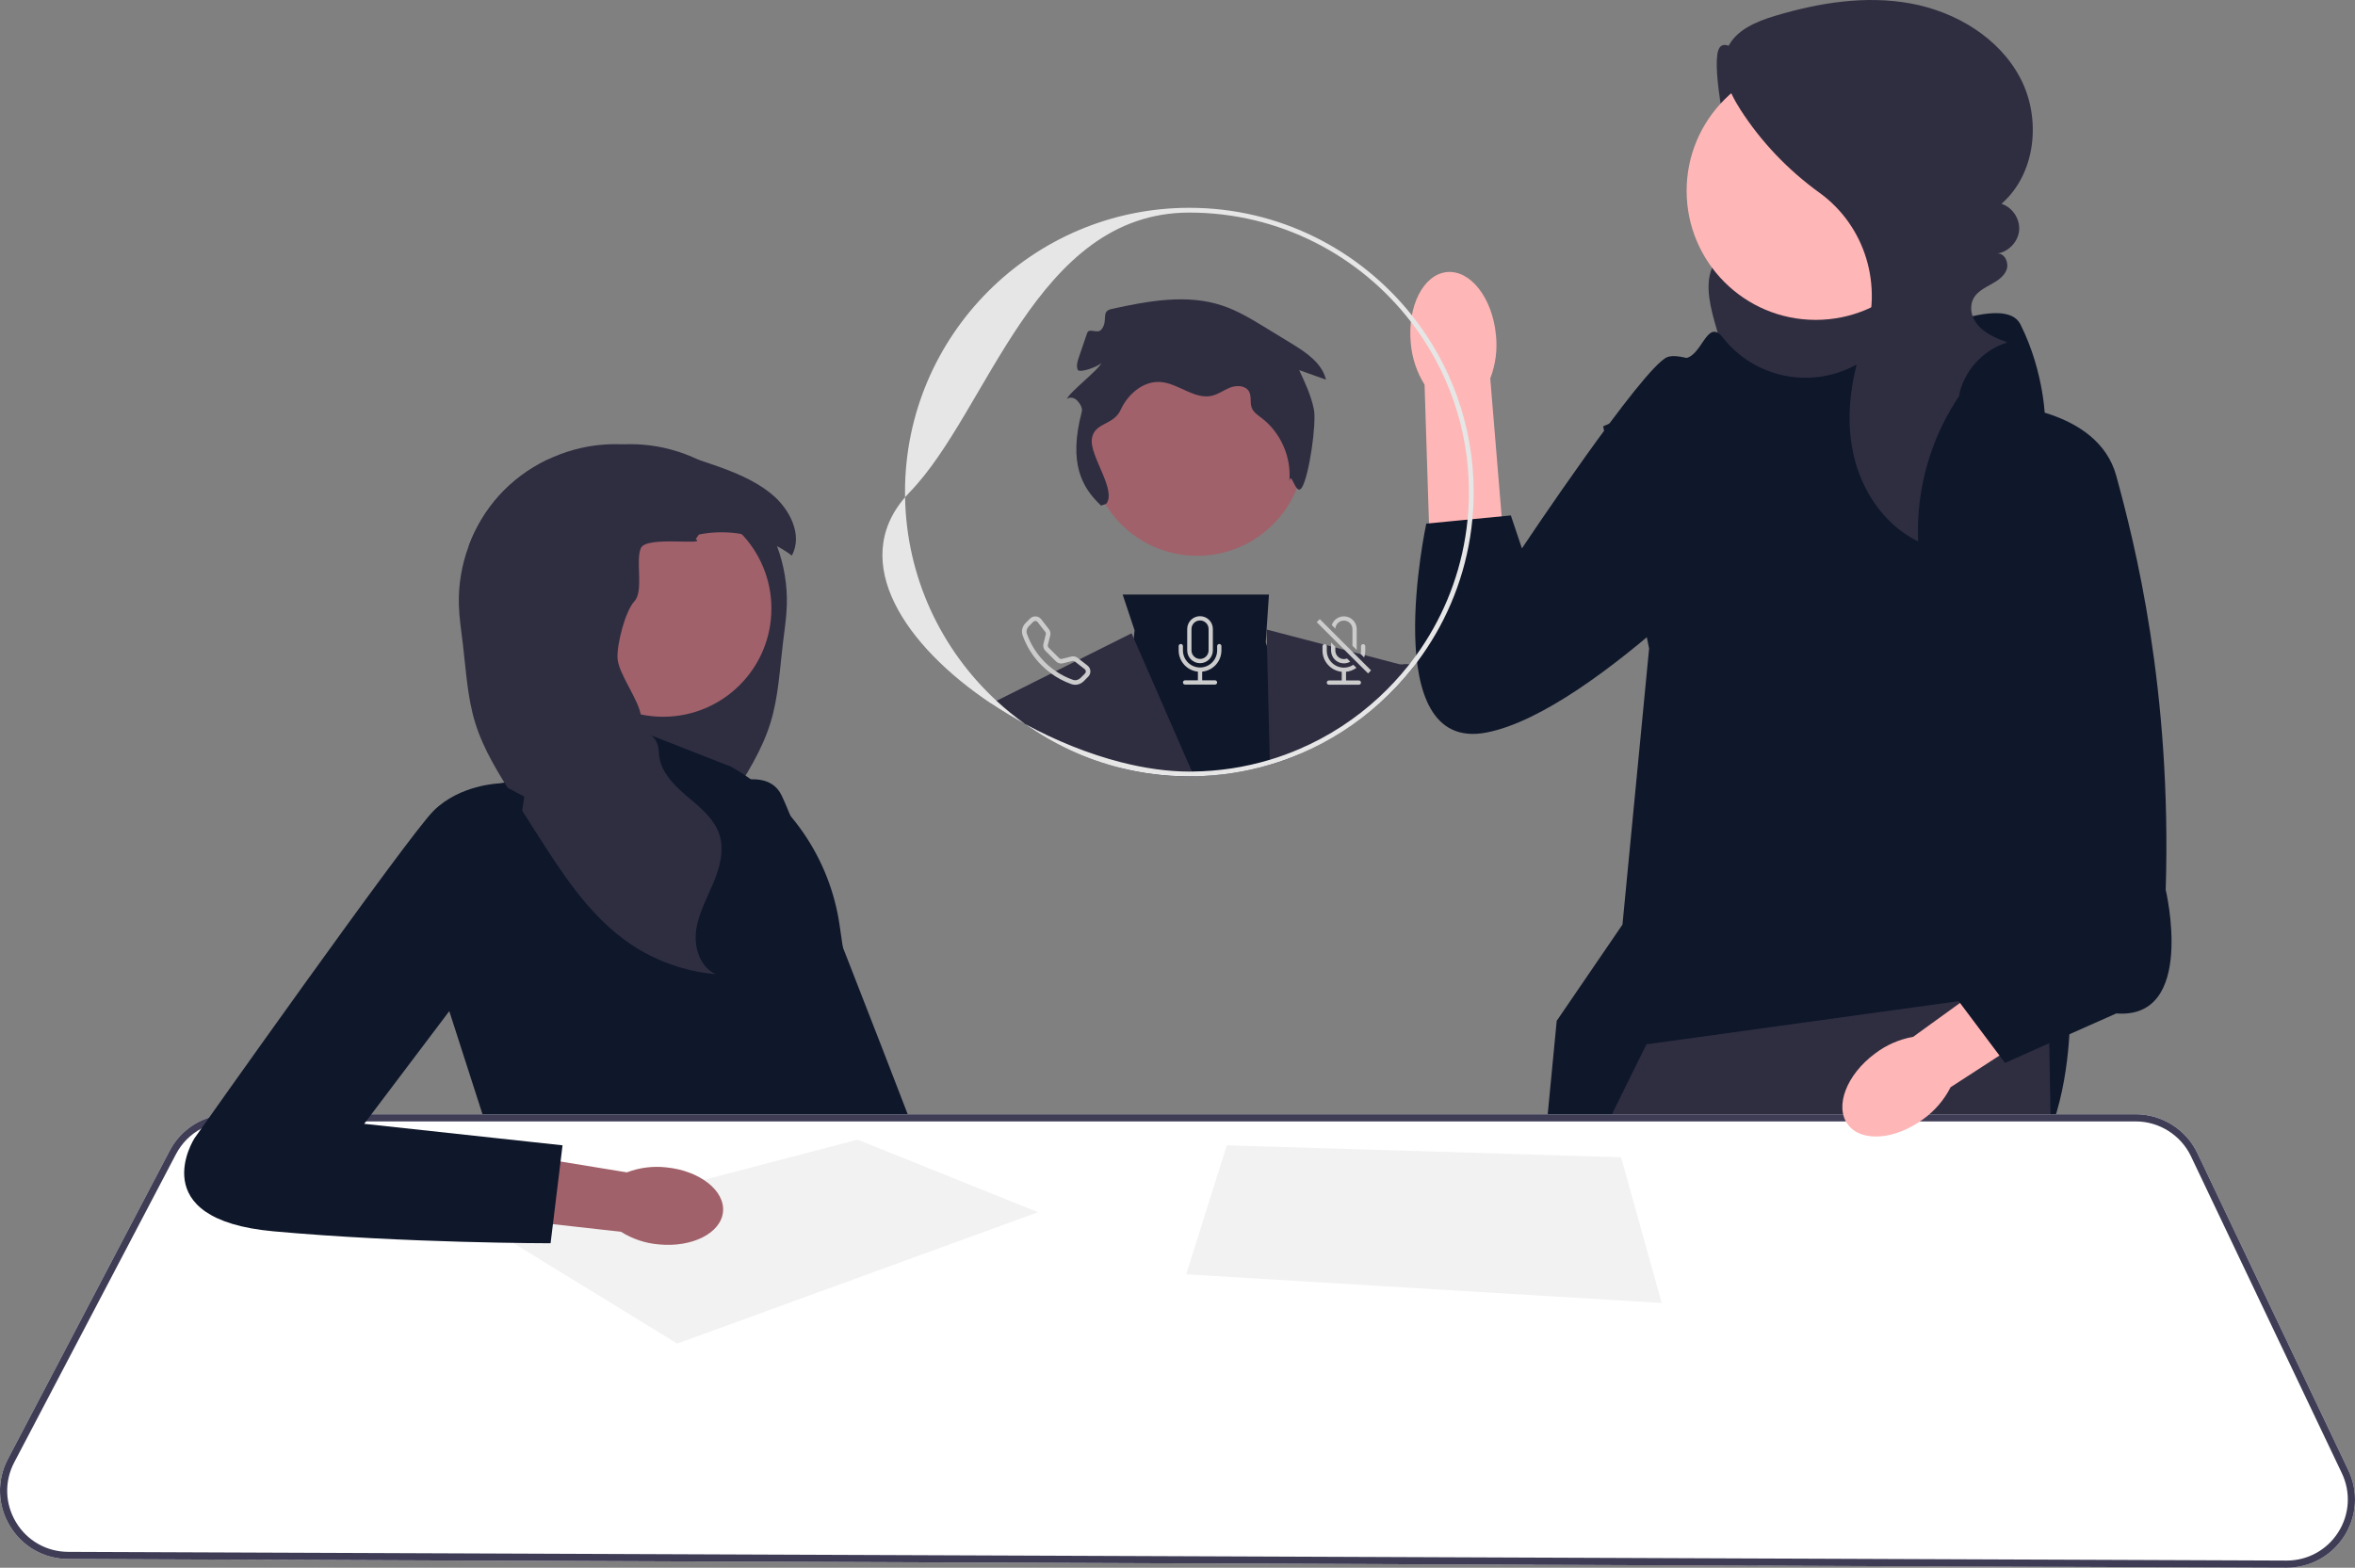 <svg xmlns="http://www.w3.org/2000/svg" width="985.56" height="656.27" viewBox="0 0 985.56 656.27" xmlns:xlink="http://www.w3.org/1999/xlink"><rect x="0" y="0" width="985.56" height="656.27" fill="#808080" stroke="none"/><path d="M741.278,25.355c-7.446,4.184-19.463-12.366-22.186-4.271-2.723,8.095,3.873,40.76,7.276,48.593,1.691,3.894,4.082,7.455,5.742,11.363,1.66,3.908,2.55,8.4,1.083,12.384-2.553,6.933-10.979,9.753-15.156,15.847-4.866,7.097-2.9,16.656-.626,24.955,1.961,7.153,4.05,14.371,7.824,20.756,3.774,6.385,9.464,11.944,16.573,14.057,9.052,2.69,18.727-.507,27.453-4.116,8.39-3.47,16.69-7.403,23.826-13.016,7.136-5.613,13.09-13.064,15.584-21.793,3.129-10.95,.515-22.934-4.903-32.951-5.418-10.017-13.432-18.363-21.655-26.242-13.849-13.27-28.588-25.612-44.083-36.916l3.248-8.652Z" fill="#2f2e41"/><polygon points="852.012 587.22 844.982 652.83 844.662 655.83 765.132 655.52 764.712 652.51 756.292 592.39 852.012 587.22" fill="#ffb6b6"/><path d="M730.412,652.38c0,.99-.01,1.99-.02,3l-82.56-.32-.27-3.01-5.09-57.07,85.37-10.35s2.75,30.27,2.57,67.75Z" fill="#ffb6b6"/><path d="M721.223,141.579c13.114,16.52,36.235,21.307,54.896,11.474,26.636-14.036,63.002-30.123,69.429-17.269,10.348,20.696,10.348,40.781,10.348,40.781l10.348,241.203s5.174,97.39-59.501,88.794c-64.675-8.596-165.569,27.622-165.569,27.622l10.306-106.855,27.519-40.288,11.148-115.584-19.222-92.987,23.283-10.348s2.587-18.109,10.348-18.109c7.761,0,9.635-17.396,16.459-8.698,.068,.087,.138,.175,.208,.264Z" fill="#0f172a"/><polygon points="861.532 655.9 844.662 655.83 765.132 655.52 754.782 655.48 754.182 652.47 738.182 571.7 735.682 652.4 735.592 655.4 730.392 655.38 647.832 655.06 641.912 655.03 641.892 652.03 641.542 594.99 641.222 542.17 641.172 534.18 641.182 534.17 665.902 484.06 673.112 469.44 674.592 466.44 689.032 437.17 819.692 419.08 821.692 418.8 857.192 413.89 857.452 428.44 857.602 436.7 858.132 466.44 858.192 469.44 858.252 472.87 861.472 652.89 861.532 655.9" fill="#2f2e41"/><circle cx="759.877" cy="79.879" r="54.028" fill="#ffb6b6"/><path d="M820.782,164.494c-12.61,17.988-19.059,40.214-18.035,62.158-14.297-6.926-23.947-21.559-27.231-37.102-3.284-15.543-.779-31.864,4.499-46.848,.053-.15,.106-.3,.159-.449,8.013-22.491,.567-47.629-18.787-61.61-13.055-9.431-24.378-21.262-33.068-34.824-4.906-7.656-9.076-17.261-5.411-25.583,3.377-7.668,12.102-11.253,20.13-13.651,18.333-5.476,37.812-8.592,56.629-5.127,18.817,3.465,36.931,14.286,45.824,31.227,8.893,16.941,6.563,40.061-7.871,52.62,4.553,1.472,7.774,6.298,7.387,11.067-.387,4.769-4.343,9.013-9.073,9.732,3.086-.109,4.908,3.955,3.807,6.841-1.101,2.885-3.939,4.678-6.646,6.163-3.857,2.116-8.132,4.328-8.148,9.868-.007,2.221,.785,4.377,2.08,6.183,3.136,4.375,8.2,6.345,13.074,8.195-10.309,3.036-18.53,12.251-20.376,22.838l1.058-1.696Z" fill="#2f2e41"/><g><path id="uuid-949a288c-1385-4c96-9df8-4f861626eeb5-299" d="M590.399,143.593c-1.474-15.468,5.312-28.768,15.156-29.704,9.844-.937,19.017,10.843,20.49,26.317,.673,6.173-.142,12.418-2.377,18.212l5.419,65.619-30.847,1.887-2.067-64.889c-3.29-5.269-5.27-11.25-5.774-17.441Z" fill="#ffb6b6"/><path d="M758.461,174.722s-50.397-29.645-60.772-25.198c-10.376,4.447-60.772,80.042-60.772,80.042l-4.633-13.795-35.388,3.42s-20.752,96.347,25.198,87.453c45.95-8.894,121.545-91.9,121.545-91.9l14.823-40.021Z" fill="#0f172a"/></g><path d="M290.895,334.007s28.455-16.682,36.118-1.214c7.663,15.469,78.457,200.004,78.457,200.004l-45.62,8.883-68.956-207.673Z" fill="#0f172a"/><path d="M228.832,223.77l1.341,1.91c-5.001,2.887-5.738,10.17-3.393,15.455,2.345,5.285,6.884,9.202,10.81,13.448,3.926,4.246,7.505,9.504,7.141,15.277-.409,6.493-5.702,11.84-6.44,18.306-1.066,9.415,7.701,17.676,7.266,27.144-.329,7.23-5.889,13.039-11.405,17.729-4.317,3.677-9.015,7.372-11.929,12.115-.799,1.306-1.466,2.7-1.954,4.192-2.176,6.733-.124,14.069,2.638,20.58,2.753,6.511,6.262,12.87,7.124,19.887,.853,7.017-1.794,15.117-8.252,17.995,12.861-1.101,25.412-5.587,36.062-12.879,.959-.657,1.892-1.332,2.816-2.025,15.1-11.369,25.705-27.792,35.911-43.798,.844-1.315,1.679-2.638,2.523-3.953,2.265-3.562,4.539-7.115,6.813-10.676,6.484-10.179,13.048-20.509,16.583-32.038,3.251-10.632,3.802-21.868,5.134-32.909,.648-5.409,1.501-10.801,1.661-16.245,.258-8.376-1.172-16.787-4.086-24.648-2.851-7.728-7.132-14.931-12.648-21.06-5.649-6.28-12.559-11.387-20.163-15.064-7.363-3.562-15.375-5.773-23.538-6.386-2.736-.204-5.463-.24-8.189-.115-10.756,.444-21.388,3.162-31.727,6.502-7.603,3.677-14.514,8.784-20.163,15.064-5.516,6.129-9.797,13.332-12.648,21.06,9.912-5.294,21.69-7.115,32.713-4.867Z" fill="#2f2e41"/><path d="M305.918,320.94l-51-20-1.291,20-44.709,7-21,95,19,59,142,4-5-20s23-26,9-68l-1.555-10.689c-4.065-27.947-20.847-52.435-45.445-66.311l-0-0Z" fill="#0f172a"/><circle cx="277.533" cy="254.742" r="45.299" fill="#a0616a"/><path d="M192.033,253.285c.16,5.445,1.013,10.836,1.661,16.245,1.332,11.041,1.883,22.277,5.134,32.909,3.535,11.529,10.099,21.859,16.583,32.038,2.274,3.562,4.548,7.115,6.813,10.676,.844,1.315,1.679,2.638,2.523,3.953,10.206,16.006,20.811,32.429,35.911,43.798,.924,.693,1.856,1.368,2.816,2.025,10.65,7.292,23.2,11.778,36.062,12.879-6.457-2.878-9.104-10.978-8.252-17.995,.862-7.017,4.37-13.377,7.124-19.887,2.762-6.511,4.814-13.847,2.638-20.58-.489-1.492-1.155-2.887-1.954-4.192-2.913-4.743-7.612-8.438-11.929-12.115-5.516-4.69-11.076-10.499-11.405-17.729-.435-9.468-6.484-6.297-7.55-15.713-.737-6.466-9.362-17.489-9.77-23.982-.364-5.773,3.18-19.736,7.106-23.982,3.926-4.246,.32-16.92,2.665-22.205,2.345-5.285,27.934-.862,22.934-3.748l1.341-1.91c11.023-2.247,22.801-.426,32.713,4.867,2.158,1.146,4.219,2.451,6.173,3.926,4.716-8.616-.879-19.55-8.491-25.758-7.452-6.093-16.636-9.611-25.749-12.71-1.572-.533-3.153-1.066-4.743-1.581-10.339-3.34-20.971-6.058-31.727-6.502-2.727-.124-5.454-.089-8.189,.115-8.163,.613-16.174,2.824-23.538,6.386-7.603,3.677-14.514,8.784-20.163,15.064-5.516,6.129-9.797,13.332-12.648,21.06-2.913,7.861-4.343,16.272-4.086,24.648Z" fill="#2f2e41"/><path d="M982.762,615.41l-63.14-132.67c-4.71-9.9-14.84-16.3-25.81-16.3H96.292c-3.03,0-5.98,.47-8.76,1.37-7.03,2.25-13.01,7.17-16.55,13.93L3.302,610.76c-4.68,8.91-4.37,19.39,.83,28.01,5.19,8.63,14.3,13.81,24.37,13.85l613.41,2.41,5.92,.03,82.56,.32,5.2,.02,19.19,.08,10.35,.04,79.53,.31,16.87,.07,95.31,.37h.12c9.84,0,18.85-4.96,24.13-13.27,5.3-8.35,5.92-18.67,1.67-27.59Z" fill="#fff"/><path d="M982.762,615.41l-63.14-132.67c-4.71-9.9-14.84-16.3-25.81-16.3H96.292c-3.03,0-5.98,.47-8.76,1.37-7.03,2.25-13.01,7.17-16.55,13.93L3.302,610.76c-4.68,8.91-4.37,19.39,.83,28.01,5.19,8.63,14.3,13.81,24.37,13.85l613.41,2.41,5.92,.03,82.56,.32,5.2,.02,19.19,.08,10.35,.04,79.53,.31,16.87,.07,95.31,.37h.12c9.84,0,18.85-4.96,24.13-13.27,5.3-8.35,5.92-18.67,1.67-27.59Zm-4.2,25.98c-4.73,7.45-12.79,11.88-21.6,11.88h-.11l-95.38-.38-16.49-.06-80.27-.32-10.53-.04-18.5-.07-5.27-.02-82.85-.33-5.67-.02-613.38-2.41c-9.01-.04-17.17-4.67-21.81-12.39-4.65-7.72-4.93-17.1-.74-25.08l67.68-129.01c2.44-4.65,6.16-8.33,10.61-10.7,3.63-1.94,7.75-3,12.04-3H893.812c9.82,0,18.88,5.73,23.1,14.59l63.14,132.66c3.81,8,3.25,17.23-1.49,24.7Z" fill="#3f3d56"/><polygon points="283.418 562.44 434.418 507.44 358.918 477.074 208.418 516.44 283.418 562.44" fill="#f2f2f2"/><polygon points="513.418 479.44 496.418 533.44 695.418 545.44 678.418 484.44 513.418 479.44" fill="#f2f2f2"/><path id="uuid-bc099db1-a2ce-4512-8b55-449b58adbd20-300" d="M278.846,488.677c13.992,1.387,24.617,9.731,23.732,18.636-.884,8.904-12.943,14.995-26.939,13.605-5.599-.478-11.001-2.291-15.756-5.285l-59.209-6.627,3.702-27.719,57.976,9.476c5.252-2.002,10.907-2.718,16.492-2.086Z" fill="#a0616a"/><path d="M219.418,333.44l-10.5-5.5s-16.5,.5-27.5,11.5c-11,11-100,137-100,137,0,0-22,34,33,39s116,5,116,5l5-41-83-9,58.122-77,8.878-60Z" fill="#0f172a"/><g><g><g><path d="M531.448,320.12c-10.09,2.99-20.75,4.68-31.76,4.84-.65,.02-1.3,.03-1.95,.03-9.96,0-19.63-1.23-28.88-3.55l.24-2.37,5.38-51.89,.34-3.32-4.99-14.97h61.22l-.98,14.63-.36,5.33,.53,1.69,13.5,43.02,.6,1.92c-4.18,1.79-8.48,3.34-12.89,4.64Z" fill="#0f172a"/><path d="M468.858,321.44c-14.53-3.63-28.01-9.95-39.88-18.38-4.89-2.65-9.64-5.52-14.19-8.56l2.25-1.13,56.53-28.27,.91,2.08,24.34,55.8,.87,1.98c-.65,.02-1.3,.03-1.95,.03-9.96,0-19.63-1.23-28.88-3.55Z" fill="#2f2e41"/><path d="M592.018,278.52c-.25,.34-.51,.67-.77,1-4.22,5.36-8.9,10.34-13.96,14.89l-.04-2.67-.14-9.83s4.04-2.95,9.03-3.72c1.19-.19,2.44-.25,3.7-.11,.73,.07,1.45,.21,2.18,.44Z" fill="#2f2e41"/><path d="M577.288,294.41c-9.68,8.73-20.8,15.89-32.95,21.07-4.18,1.79-8.48,3.34-12.89,4.64l-.05-2.07-1.16-47.51-.17-7.02,56.07,14.67,2.98,.78,2.13,.55c-4.22,5.36-8.9,10.34-13.96,14.89Z" fill="#2f2e41"/><circle cx="501.015" cy="187.758" r="44.91" fill="#a0616a"/></g><path d="M531.402,318.05c-10.34,3.12-21.27,4.83-32.58,4.93l.87,1.98c11.01-.16,21.67-1.85,31.76-4.84l-.05-2.07Zm-114.36-24.68c-23.05-21.3-37.68-51.58-38.27-85.22-23.53,27.24-.15,62.2,36.02,86.35,4.55,3.04,9.3,5.91,14.19,8.56-4.19-2.97-8.18-6.21-11.94-9.69Zm173.82-161.39c-21.82-27.4-55.45-44.99-93.12-44.99-65.61,0-119,53.38-119,119,0,.72,.01,1.44,.03,2.16,.62-.73,1.28-1.45,1.97-2.16,33-34,52.49-117,117-117,37.71,0,71.31,17.93,92.72,45.72,15.22,19.74,24.28,44.47,24.28,71.28,0,3.89-.19,7.74-.57,11.53-.24,2.52-.57,5.02-.98,7.49-2.98,18.15-10.15,34.92-20.48,49.25-.93,1.3-1.89,2.57-2.87,3.82-.24,.3-.47,.6-.72,.89-3.64,4.55-7.61,8.82-11.87,12.77-9.77,9.08-21.09,16.5-33.51,21.82-4,1.73-8.12,3.23-12.34,4.49-10.34,3.12-21.27,4.83-32.58,4.93-.36,.01-.72,.01-1.08,.01-9.06,0-18.77-1.39-28.64-3.92-13.48-3.45-27.27-9.01-40.12-16.01,11.87,8.43,25.35,14.75,39.88,18.38,9.25,2.32,18.92,3.55,28.88,3.55,.65,0,1.3-.01,1.95-.03,11.01-.16,21.67-1.85,31.76-4.84,4.41-1.3,8.71-2.85,12.89-4.64,12.15-5.18,23.27-12.34,32.95-21.07,5.06-4.55,9.74-9.53,13.96-14.89,.26-.33,.52-.66,.77-1,.34-.44,.68-.89,1.01-1.34,11.31-15.07,19.11-32.91,22.21-52.3,.4-2.49,.72-5.01,.96-7.56,.36-3.73,.54-7.51,.54-11.33,0-27.95-9.68-53.68-25.88-74.01Z" fill="#e6e6e6"/></g><path d="M460.792,211.649c-8.082-7.624-13.717-17.729-8.078-39.271,.42-1.604-.705-3.325-1.792-4.577-1.087-1.252-3.136-1.834-4.425-.792,.918-2.704,13.503-12.364,14.421-15.069-1.073,1.423-9.255,4.473-9.911,2.817s-.081-3.518,.495-5.204l3.435-10.051c.864-2.528,4.272,.492,5.981-1.561,3.061-3.679-.432-7.558,4.242-8.589,15.296-3.376,31.512-6.392,46.372-1.437,6.491,2.165,12.394,5.761,18.234,9.327l10.685,6.525c6.13,3.743,12.788,8.184,14.467,15.168l-11.22-4.01c2.499,5.322,5.021,10.709,6.164,16.476,1.143,5.767-1.949,27.481-4.944,32.541-2.631,4.445-4.494-7.492-5.359-2.4,.991-10.003-3.512-20.378-11.494-26.487-1.637-1.253-3.504-2.458-4.232-4.387-.812-2.151,.002-4.738-1.107-6.752-1.379-2.504-4.979-2.743-7.663-1.76-2.684,.983-5.031,2.83-7.812,3.492-7.372,1.755-14.079-5.215-21.64-5.74-7.202-.499-13.645,5.139-16.64,11.708-2.995,6.569-11.279,5.147-12.054,12.325-.775,7.178,10.535,21.383,6,27l-2.126,.709Z" fill="#2f2e41"/><path d="M455.122,278.61l-3.35-2.61-.78-.6c-.75-.59-1.74-.79-2.67-.56l-3.92,.98c-.41,.1-.85-.02-1.15-.32l-4.4-4.4c-.3-.3-.42-.74-.32-1.15l.98-3.92c.24-.93,.03-1.91-.56-2.67l-3.21-4.13c-.08-.1-.17-.2-.26-.29-1.22-1.22-3.19-1.22-4.41,0l-1.85,1.85c-1.33,1.32-1.91,3.31-1.26,5.15,1.66,4.72,4.36,9.01,7.91,12.54,1.26,1.26,2.61,2.42,4.04,3.46,2.6,1.88,5.46,3.38,8.5,4.45,1.85,.65,3.83,.07,5.15-1.25l1.85-1.86c1.33-1.32,1.19-3.51-.29-4.67Zm-1.06,3.33l-1.85,1.85c-.87,.86-2.09,1.18-3.17,.8-2.55-.89-4.96-2.11-7.19-3.63-1.66-1.11-3.21-2.4-4.63-3.83-3.34-3.33-5.89-7.37-7.46-11.82-.38-1.08-.06-2.3,.8-3.17l1.86-1.85c.03-.04,.07-.07,.11-.1,.53-.41,1.29-.32,1.7,.21l3.21,4.13c.23,.29,.31,.68,.22,1.04l-.98,3.92c-.27,1.06,.05,2.19,.82,2.96l4.4,4.4c.77,.78,1.9,1.09,2.96,.82l3.92-.98c.36-.09,.75-.01,1.04,.22l.05,.04,4.08,3.17c.04,.03,.08,.07,.11,.1,.48,.48,.48,1.24,0,1.72Z" fill="#ccc"/><g><path d="M494.16,269.572c.494,0,.895,.401,.895,.895v1.79c0,3.953,3.205,7.158,7.158,7.158s7.158-3.205,7.158-7.158v-1.79c0-.494,.401-.895,.895-.895s.895,.401,.895,.895v1.79c0,4.595-3.481,8.443-8.053,8.903v3.624h5.369c.494,0,.895,.401,.895,.895s-.401,.895-.895,.895h-12.527c-.494,0-.895-.401-.895-.895s.401-.895,.895-.895h5.369v-3.624c-4.572-.46-8.053-4.308-8.053-8.903v-1.79c0-.494,.401-.895,.895-.895Z" fill="#ccc"/><path d="M502.212,257.94c-2.96,0-5.37,2.4-5.37,5.37v8.95c0,2.96,2.41,5.36,5.37,5.36,2.97,0,5.37-2.4,5.37-5.36v-8.95c0-2.97-2.4-5.37-5.37-5.37Zm3.58,14.32c0,1.97-1.6,3.58-3.58,3.58s-3.58-1.61-3.58-3.58v-8.95c0-1.98,1.6-3.58,3.58-3.58s3.58,1.6,3.58,3.58v8.95Z" fill="#ccc"/></g><g><path d="M564.142,258.29c-2.81-.95-5.86,.55-6.81,3.36l1.51,1.51c.1-1.9,1.68-3.39,3.59-3.38,1.97,.01,3.57,1.62,3.56,3.59v6.94l1.79,1.79v-8.73c0-2.29-1.47-4.34-3.64-5.08Zm4.54,26.56h-5.37v-3.63c1.57-.15,3.07-.72,4.35-1.65l-1.29-1.29c-1.13,.76-2.49,1.2-3.96,1.2-3.95,0-7.16-3.21-7.16-7.16v-1.79c0-.16-.04-.32-.13-.45-.15-.26-.43-.44-.76-.44-.16,0-.31,.04-.44,.12-.27,.15-.46,.44-.46,.77v1.79c0,4.59,3.49,8.44,8.06,8.9v3.63h-5.37c-.5,0-.9,.4-.9,.89,0,.5,.4,.9,.9,.9h12.53c.49,0,.89-.4,.89-.9,0-.49-.4-.89-.89-.89Zm1.79-15.21c-.5,0-.9,.4-.9,.89v1.79c0,.48-.05,.96-.14,1.43l.09,.09,1.36,1.37c.1-.31,.19-.62,.26-.94,.15-.63,.22-1.28,.22-1.95v-1.79c0-.49-.4-.89-.89-.89Z" fill="#ccc"/><path d="M566.102,272.95l-13.79-13.79-1.27,1.27,11.62,11.62,9.86,9.85,1.26-1.27-7.68-7.68Zm-2.37,2.7c-1.83,.73-3.91-.17-4.64-2.01-.17-.42-.26-.87-.26-1.32v-1.57l-1.79-1.79v3.36c0,2.96,2.41,5.37,5.37,5.37,.93,0,1.85-.24,2.66-.7l-1.34-1.34Z" fill="#ccc"/></g></g><path id="uuid-cb65f836-e7d9-440e-b153-5c66ba7afb8d-301" d="M804.947,468.419c-11.871,8.815-26.042,9.835-31.651,2.28-5.609-7.556-.532-20.824,11.345-29.641,4.696-3.587,10.182-5.997,16.001-7.029l50.769-36.715,16.721,24.192-51.825,33.626c-2.671,5.273-6.567,9.829-11.361,13.287Z" fill="#ffb6b6"/><path d="M836.932,169.416s40.954,1.294,48.715,29.751c7.761,28.457,23.283,89.112,20.696,173.33,0,0,12.935,54.327-20.696,51.74l-46.566,20.696-31.044-41.392,25.87-31.044,3.025-203.081Z" fill="#0f172a"/></svg>